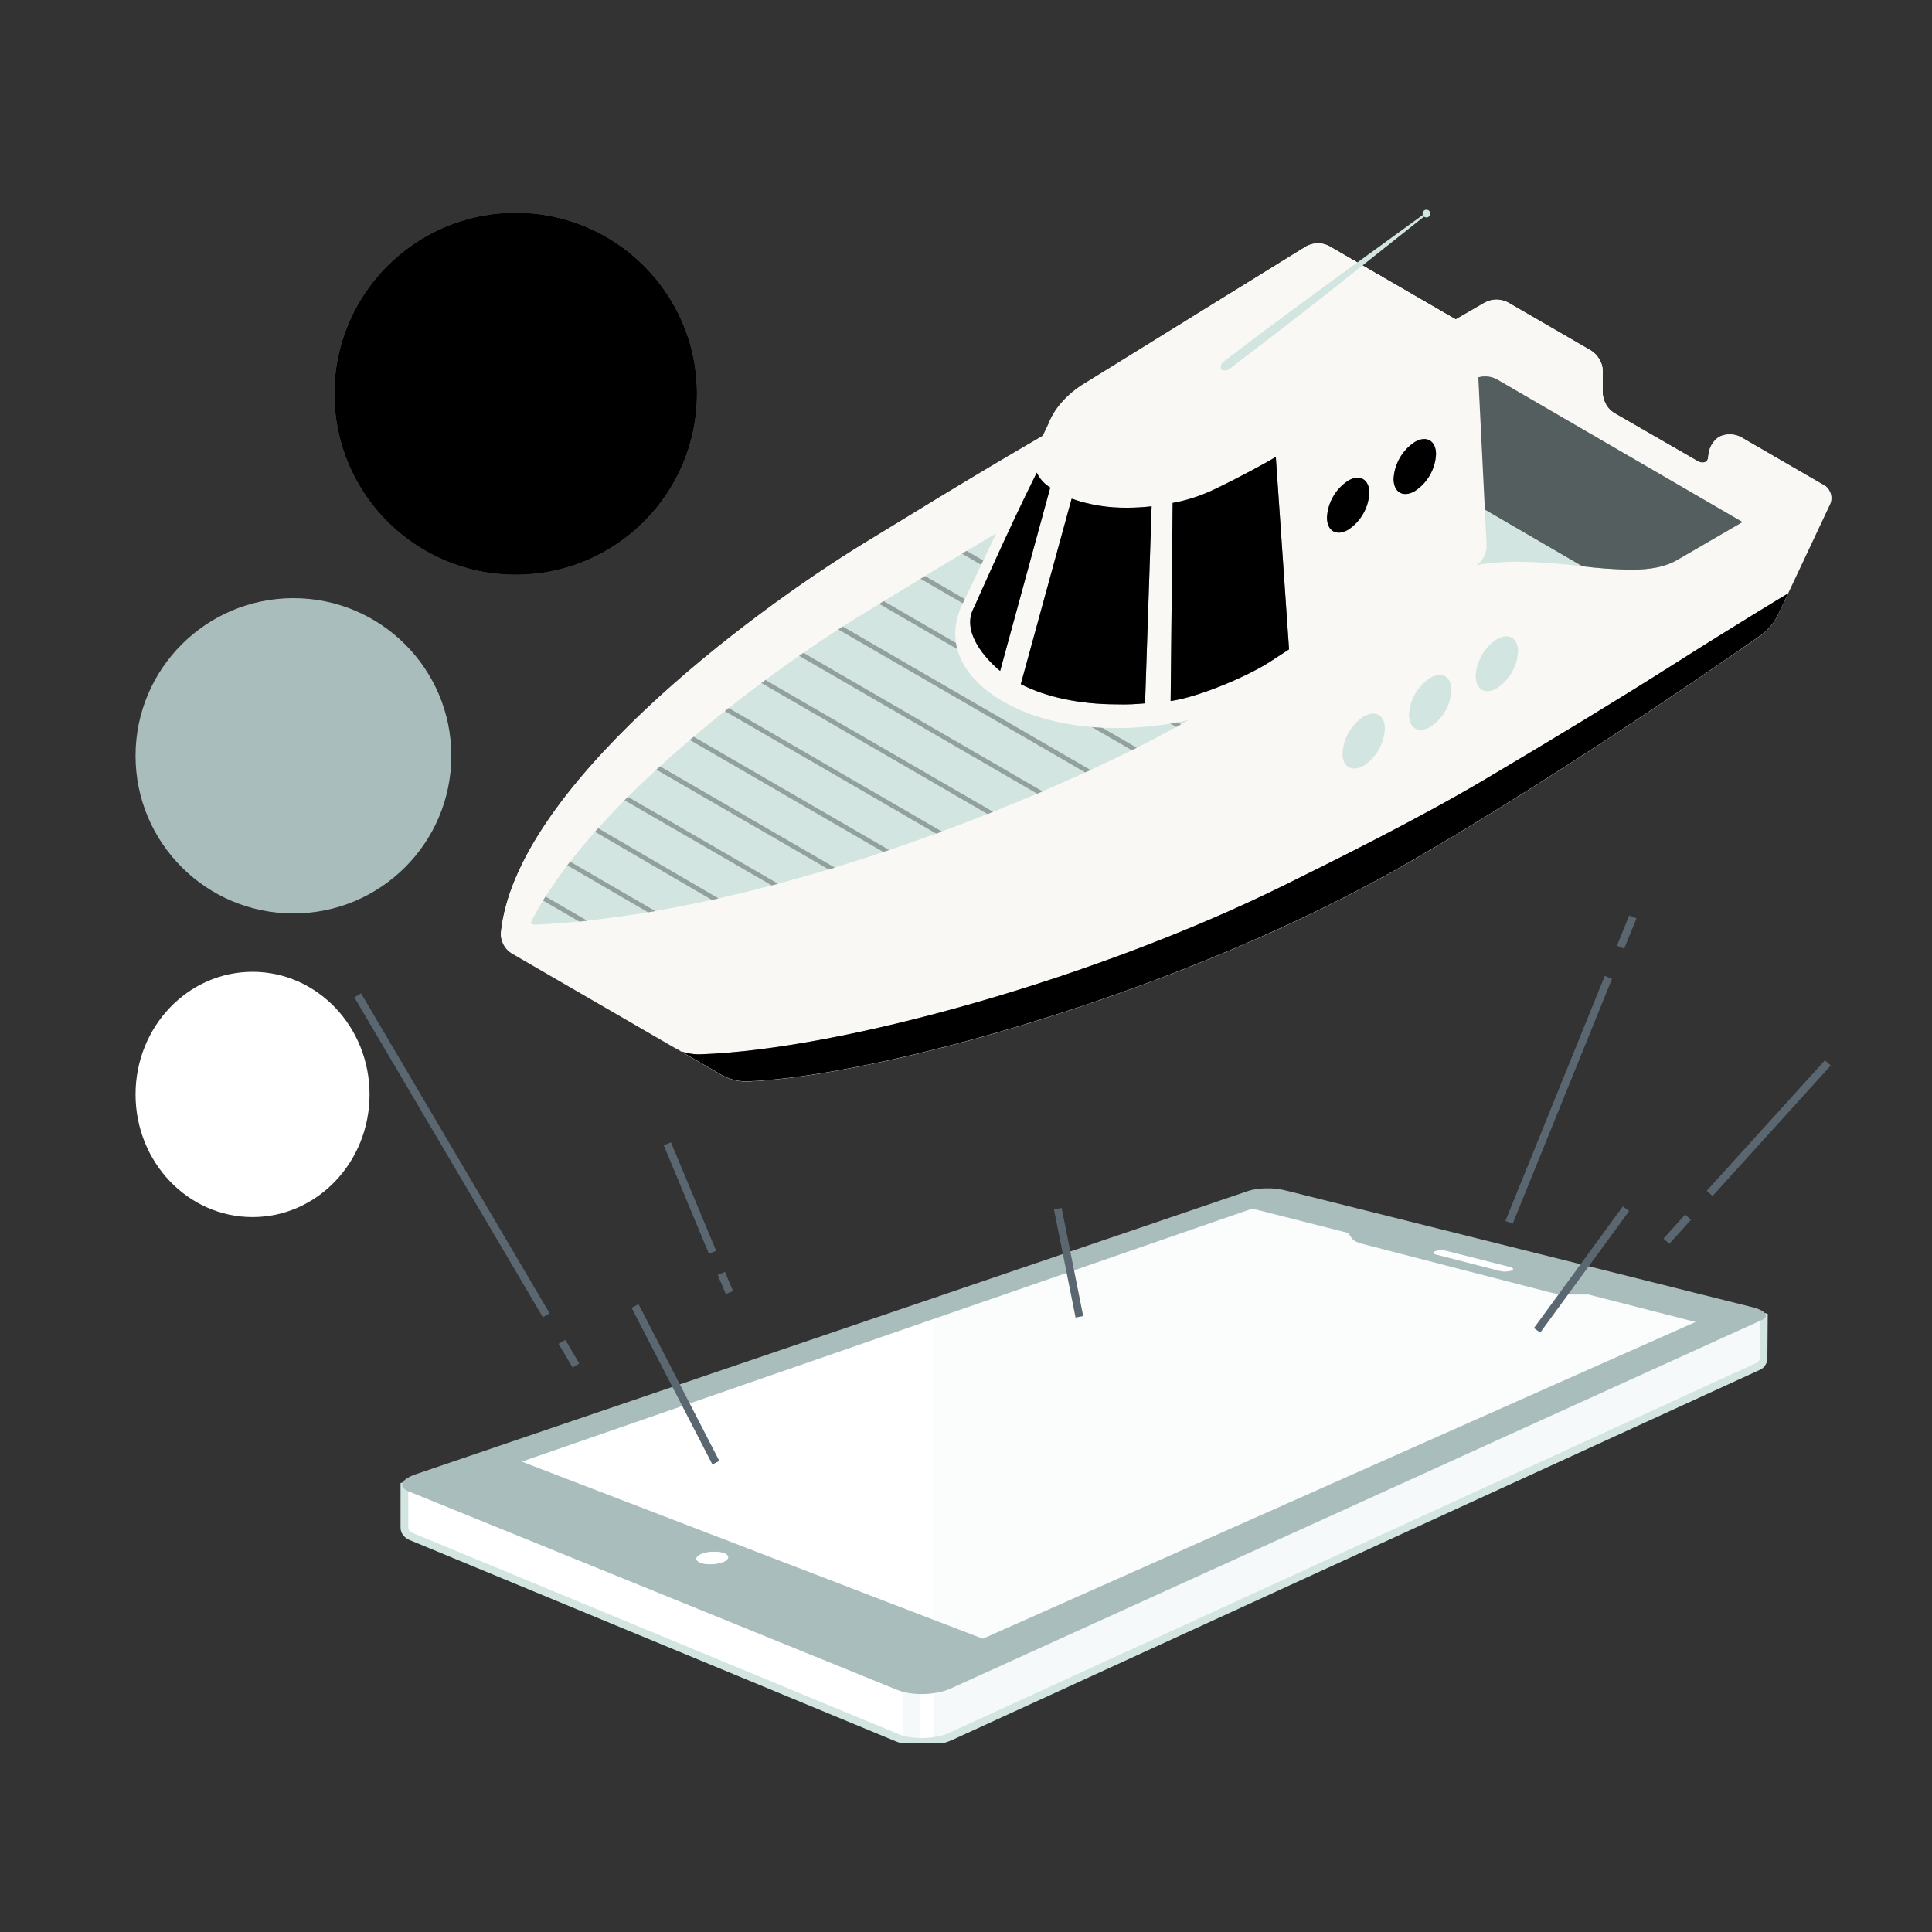 <?xml version="1.0" encoding="UTF-8"?><svg id="Layer_1" xmlns="http://www.w3.org/2000/svg" xmlns:xlink="http://www.w3.org/1999/xlink" viewBox="0 0 250 250"><rect x="0" y="0" width="250" height="250" fill="#333333" stroke="none"/><defs><style>.cls-1{fill:#aabdbd;}.cls-2,.cls-3{fill:#fff;}.cls-4{stroke:#d2e5e1;}.cls-4,.cls-5,.cls-6,.cls-7{fill:none;}.cls-4,.cls-6,.cls-7{stroke-miterlimit:10;}.cls-8,.cls-3{opacity:.5;}.cls-3,.cls-9{isolation:isolate;}.cls-10{opacity:.3;}.cls-11{clip-path:url(#clippath);}.cls-12,.cls-9{fill:#d2e5e1;}.cls-9{opacity:.2;}.cls-6{stroke:rgba(0,0,0,.2);}.cls-7{stroke:#72818c;}.cls-13{fill:#f9f8f4;}.cls-14{fill:#72818c;}</style><clipPath id="clippath"><rect class="cls-5" x="13" y="24.5" width="224" height="201"/></clipPath></defs><g class="cls-11"><g><path class="cls-2" d="M228.2,175.57l.04-5.17-64.17-15.65-111.74,37.52v5.39c0,.26,.08,.51,.25,.71,.2,.23,.45,.4,.74,.5l62.82,26.01c.51,.2,1.05,.34,1.6,.41,1.22,.18,2.46,.14,3.67-.1,.55-.1,1.1-.27,1.61-.5l104.44-47.86c.22-.08,.4-.22,.53-.42,.17-.25,.25-.55,.22-.84h0Z"/><path class="cls-9" d="M227.98,176.43c.17-.24,.25-.54,.22-.84l.04-5.18-64.17-15.67-43.24,14.51v56c.19,0,.38-.05,.57-.09,.55-.1,1.1-.27,1.61-.5l104.44-47.84c.22-.07,.4-.21,.53-.4h0Z"/><path class="cls-9" d="M119.11,225.5v-8.69h-2.19v8.42c.71,.21,1.45,.3,2.19,.27Z"/><path class="cls-4" d="M228.2,175.57l.04-5.17-64.17-15.65-111.74,37.52v5.39c0,.26,.08,.51,.25,.71,.2,.23,.45,.4,.74,.5l62.82,26.01c.51,.2,1.05,.34,1.6,.41,1.22,.18,2.46,.14,3.67-.1,.55-.1,1.1-.27,1.61-.5l104.44-47.86c.22-.08,.4-.22,.53-.42,.17-.25,.25-.55,.22-.84h0Z"/><path class="cls-2" d="M195.37,163.97l-8.22-2.09c-.12-.03-.24-.05-.37-.06h-.4c-.13,0-.25,.01-.38,.03-.1,.02-.21,.04-.31,.08-.07,.02-.13,.06-.18,.11-.02,.04-.02,.08,0,.12,.03,.05,.08,.1,.13,.12,.09,.05,.18,.08,.28,.1l8.22,2.11c.13,.03,.26,.05,.38,.06h.41c.13,0,.26-.02,.38-.04,.1-.01,.21-.04,.31-.08,.07-.02,.13-.06,.18-.11,.02-.04,.02-.09,0-.13-.03-.05-.08-.1-.14-.13-.09-.04-.19-.08-.28-.1"/><path class="cls-3" d="M219.44,171.09l-13.87-3.55h-3.01c-.24,0-.49-.03-.72-.06-.23-.03-.47-.06-.7-.1-.23-.04-.43-.09-.63-.14l-24.18-6.23-.49-.15c-.15-.06-.28-.11-.4-.17-.11-.06-.21-.12-.3-.19-.07-.06-.13-.12-.19-.2l-.49-.71-12.41-3.15-94.53,32.69,59.66,22.92,92.25-40.97"/><path class="cls-1" d="M228.42,169.97c-.16-.19-.35-.34-.58-.44-.34-.17-.7-.29-1.08-.38l-60.55-15.14c-.38-.09-.77-.16-1.16-.2-.42-.04-.84-.05-1.26-.04-.41,0-.82,.04-1.22,.1-.35,.05-.7,.12-1.03,.23l-107.78,36.68c-.4,.13-.78,.31-1.13,.54-.24,.14-.43,.35-.54,.59-.08,.19-.05,.42,.08,.58,.19,.23,.44,.41,.73,.5l63.22,25.69c.51,.2,1.05,.34,1.6,.42,1.22,.18,2.46,.14,3.67-.1,.55-.1,1.09-.27,1.61-.5l104.93-47.67c.22-.08,.4-.23,.54-.42,.06-.15,.04-.31-.06-.43h0Zm-101.24,42.08l-59.66-22.92,94.52-32.74,12.41,3.15,.49,.71c.05,.07,.12,.14,.19,.2,.09,.07,.2,.13,.3,.19,.12,.06,.25,.11,.4,.17l.49,.15,24.16,6.25c.2,.05,.41,.1,.63,.14,.21,.04,.46,.08,.7,.1,.24,.02,.48,.05,.72,.06,.24,.01,.49,0,.74,0h2.27l13.87,3.55-92.24,40.99Zm58.32-50.04c.05-.05,.11-.09,.18-.11,.1-.03,.2-.06,.31-.08,.12-.02,.25-.03,.38-.03h.4c.12,0,.25,.03,.37,.06l8.22,2.09c.1,.02,.19,.06,.28,.1,.06,.03,.1,.07,.14,.13,.02,.04,.02,.09,0,.13-.05,.05-.11,.09-.18,.11-.1,.04-.2,.06-.31,.08-.13,.02-.25,.03-.38,.04h-.41c-.13-.01-.26-.04-.38-.06l-8.22-2.11c-.1-.02-.19-.05-.28-.1-.06-.02-.1-.07-.13-.12-.02-.04-.01-.08,.01-.12h0Zm-91.48,39.84c-.15,.12-.31,.21-.49,.28-.23,.09-.47,.15-.71,.19-.26,.05-.52,.08-.79,.08-.26,0-.51,0-.77-.04-.22-.03-.43-.09-.63-.16-.15-.06-.29-.14-.41-.26-.08-.08-.11-.19-.1-.3,.03-.12,.1-.23,.21-.3,.14-.12,.31-.21,.49-.28,.23-.09,.47-.15,.71-.19,.26-.04,.52-.07,.78-.08,.25,0,.51,0,.76,.04,.21,.03,.43,.08,.63,.16,.15,.05,.29,.14,.41,.25,.08,.07,.12,.19,.11,.3-.03,.12-.1,.23-.2,.31h0Z"/><path class="cls-2" d="M93.7,201c-.2-.07-.41-.13-.63-.16-.25-.03-.51-.04-.76-.04-.26,0-.52,.03-.78,.08-.24,.04-.48,.1-.71,.19-.18,.06-.34,.16-.49,.28-.1,.07-.18,.18-.21,.3-.01,.11,.03,.22,.1,.3,.12,.12,.25,.2,.41,.26,.2,.08,.41,.13,.63,.16,.25,.03,.51,.04,.77,.04,.26,0,.53-.03,.79-.08,.24-.04,.48-.1,.71-.19,.18-.07,.34-.16,.49-.28,.1-.08,.17-.19,.2-.31,.01-.11-.02-.22-.11-.3-.12-.11-.25-.2-.41-.25"/><path class="cls-7" d="M72.72,173.64l1.8,3.05"/><path class="cls-6" d="M72.72,173.64l1.8,3.05"/><path class="cls-7" d="M46.29,128.8l24.39,41.39"/><path class="cls-6" d="M46.29,128.8l24.39,41.39"/><path class="cls-7" d="M93.35,164.79l1.03,2.46"/><path class="cls-6" d="M93.35,164.79l1.03,2.46"/><path class="cls-7" d="M86.36,148.02l5.84,14.02"/><path class="cls-6" d="M86.36,148.02l5.84,14.02"/><path class="cls-7" d="M208.12,126.48l-12.85,31.69"/><path class="cls-6" d="M208.12,126.48l-12.85,31.69"/><path class="cls-7" d="M211.29,118.66l-1.59,3.9"/><path class="cls-6" d="M211.29,118.66l-1.59,3.9"/><path class="cls-7" d="M218.43,157.51l-2.8,3.1"/><path class="cls-6" d="M218.43,157.51l-2.8,3.1"/><path class="cls-7" d="M236.52,137.54l-15.29,16.88"/><path class="cls-6" d="M236.52,137.54l-15.29,16.88"/><path class="cls-7" d="M82.18,169l10.45,20.27"/><path class="cls-6" d="M82.18,169l10.45,20.27"/><path class="cls-7" d="M210.4,156.41l-11.5,15.73"/><path class="cls-6" d="M210.4,156.41l-11.5,15.73"/><path class="cls-7" d="M136.88,156.41l2.79,13.98"/><path class="cls-6" d="M136.88,156.41l2.79,13.98"/><path class="cls-13" d="M236.08,62.84l-10.79-6.25c-.88-.47-1.94-.49-2.84-.05-.81,.53-1.32,1.42-1.37,2.38,0,.88-.65,1.21-1.46,.74l-10.79-6.23c-.86-.57-1.41-1.51-1.46-2.54v-2.96c-.05-1.03-.6-1.98-1.46-2.54l-10.79-6.25c-.92-.47-2.01-.47-2.93,0l-17.74,10.28c-8.23,4.76-21.92-3.18-32.92,3.18-10.99,6.35-14.74,8.54-29.74,17.73-14.8,9.06-45.21,31.74-46.98,50.49-.01,1.03,.51,2,1.38,2.54l27.25,15.79c.97,.52,2.05,.8,3.15,.81,17.44-.7,56.9-11.66,86.09-28.57,18.87-10.93,39.76-25.38,45.25-29.23,.88-.67,1.6-1.52,2.1-2.5l6.79-14.42c.4-.87,.08-1.91-.74-2.4h0Z"/><path class="cls-13" d="M192.19,39.11l-17.74,10.28c-8.23,4.76-21.92-3.18-32.92,3.18-11,6.35-14.74,8.54-29.74,17.73-14.8,9.06-45.21,31.74-46.98,50.49-.07,.86,.56,1.61,1.42,1.68,.06,0,.12,0,.19,0,32.66-.6,73.64-18.19,88.84-27l30.18-17.5c10.96-6.35,24.69,1.59,32.91-3.18l17.74-10.28c.81-.47,.81-1.23,0-1.69l-10.79-6.25c-.88-.47-1.94-.49-2.84-.05-.81,.53-1.32,1.42-1.37,2.38,0,.88-.65,1.21-1.46,.74l-10.79-6.22c-.86-.56-1.41-1.51-1.47-2.54v-2.96c-.05-1.03-.6-1.98-1.46-2.54l-10.79-6.25c-.91-.48-2-.49-2.92-.02h0Z"/><path class="cls-13" d="M207.39,50.88v-2.94c-.01-.51-.16-1.01-.43-1.45l-5.05,2.91v6.35l5.92-3.43c-.27-.44-.42-.93-.44-1.45h0Z"/><path class="cls-13" d="M68.02,118.08c4.29-16.58,30.66-36.58,45.18-45.47,14.97-9.18,18.69-11.32,29.68-17.68,2.63-1.53,5.7-2.23,9.66-2.23,2.49,.04,4.98,.22,7.45,.53,2.36,.29,4.74,.46,7.12,.5,3.6,0,6.36-.63,8.69-2l16.39-9.5c.92-.47,2.01-.47,2.93,0l8.05,4.7c.86,.57,1.41,1.51,1.46,2.54v3c.05,1.03,.6,1.98,1.46,2.55l10.79,6.25c.88,.47,1.94,.49,2.83,.05,.81-.53,1.32-1.42,1.37-2.38,0-.88,.66-1.22,1.46-.74l8.13,4.67c.81,.46,.81,1.22,0,1.69l-13.69,7.93c-1.49,.85-3.37,1.26-5.98,1.26-2.19-.06-4.38-.22-6.56-.5-2.66-.32-5.34-.5-8.02-.54-4.95,0-8.88,.94-12.36,2.96l-30.18,17.5c-14.3,8.28-52.73,24.98-84.52,26.52-.68,.1-1.3-.37-1.4-1.05-.03-.18-.01-.36,.04-.54h0Z"/><path class="cls-13" d="M230.68,62.85l-8.13-4.67c-.81-.47-1.46-.13-1.46,.74-.05,.97-.56,1.85-1.37,2.38-.9,.44-1.95,.42-2.84-.05l-10.79-6.25c-.86-.57-1.4-1.51-1.46-2.55v-3c-.06-1.03-.6-1.97-1.46-2.54l-8.05-4.67c-.47-.25-1-.37-1.54-.34l-1.59,9.87,29.96,17.82,8.73-5.06c.81-.48,.8-1.24,0-1.7h0Z"/><path class="cls-1" d="M225.48,67.55l-8.47,4.92c-1.47,.85-3.37,1.25-5.98,1.25-2.13-.04-4.26-.19-6.37-.46l-27.82-16.16,13.88-8.04c.92-.47,2-.47,2.92,0l31.83,18.49h0Z"/><g class="cls-8"><path class="cls-14" d="M225.48,67.55l-8.47,4.92c-1.47,.85-3.37,1.25-5.98,1.25-2.13-.04-4.26-.19-6.37-.46l-27.82-16.16,13.88-8.04c.92-.47,2-.47,2.92,0l31.83,18.49h0Z"/><path d="M225.48,67.55l-8.47,4.92c-1.47,.85-3.37,1.25-5.98,1.25-2.13-.04-4.26-.19-6.37-.46l-27.82-16.16,13.88-8.04c.92-.47,2-.47,2.92,0l31.83,18.49h0Z"/></g><path class="cls-12" d="M204.71,73.27l-.26-.03c-2.66-.32-5.34-.51-8.02-.56-4.95,0-8.88,.95-12.36,2.96l-30.17,17.47c-14.31,8.3-52.73,25-84.52,26.54-.26,.01-.52-.04-.75-.17,7.69-15.31,30.11-32.13,43.08-40.07,14.99-9.17,18.7-11.32,29.7-17.69,2.62-1.53,5.69-2.23,9.66-2.23,2.49,.04,4.97,.21,7.44,.5,2.36,.29,4.74,.46,7.12,.5,3.6,0,6.36-.63,8.69-2l2.49-1.45,27.91,16.22h0Z"/><g class="cls-10"><path class="cls-14" d="M73.78,111.5l-.37,.47,10.46,6.08,.92-.15-11.01-6.39h0Z"/><path d="M73.78,111.5l-.37,.47,10.46,6.08,.92-.15-11.01-6.39h0Z"/><path class="cls-14" d="M74.99,119.25l1-.1-5.4-3.13c-.1,.16-.22,.34-.32,.5l4.72,2.74h0Z"/><path d="M74.99,119.25l1-.1-5.4-3.13c-.1,.16-.22,.34-.32,.5l4.72,2.74h0Z"/><path class="cls-14" d="M81.26,103.12l-.44,.43,19.05,11.02,.81-.21-19.43-11.24Z"/><path d="M81.26,103.12l-.44,.43,19.05,11.02,.81-.21-19.43-11.24Z"/><path class="cls-14" d="M77.4,107.18l-.4,.45,15.13,8.82,.85-.19-15.58-9.08Z"/><path d="M77.4,107.18l-.4,.45,15.13,8.82,.85-.19-15.58-9.08Z"/><path class="cls-14" d="M89.76,95.34l-.5,.4,25.04,14.5,.75-.25-25.3-14.65Z"/><path d="M89.76,95.34l-.5,.4,25.04,14.5,.75-.25-25.3-14.65Z"/><path class="cls-14" d="M85.4,99.17l-.46,.42,22.3,12.91,.78-.23-22.62-13.1Z"/><path d="M85.4,99.17l-.46,.42,22.3,12.91,.78-.23-22.62-13.1Z"/><path class="cls-14" d="M99.04,88l-.5,.38,29.26,16.95,.7-.28-29.47-17.06Z"/><path d="M99.04,88l-.5,.38,29.26,16.95,.7-.28-29.47-17.06Z"/><path class="cls-14" d="M94.31,91.62l-.5,.4,27.35,15.85,.72-.26-27.58-15.98Z"/><path d="M94.31,91.62l-.5,.4,27.35,15.85,.72-.26-27.58-15.98Z"/><path class="cls-14" d="M109.05,81.08l-.56,.37,31.95,18.5,.66-.31-32.05-18.56Z"/><path d="M109.05,81.08l-.56,.37,31.95,18.5,.66-.31-32.05-18.56Z"/><path class="cls-14" d="M103.96,84.49l-.54,.37,30.8,17.84,.68-.29-30.94-17.93h0Z"/><path d="M103.96,84.49l-.54,.37,30.8,17.84,.68-.29-30.94-17.93h0Z"/><path class="cls-14" d="M119.7,74.54l-.58,.35,33.1,19.18c.2-.12,.41-.23,.6-.34l-33.13-19.19h0Z"/><path d="M119.7,74.54l-.58,.35,33.1,19.18c.2-.12,.41-.23,.6-.34l-33.13-19.19h0Z"/><path class="cls-14" d="M146.46,97.08l.63-.32-32.74-18.97-.57,.35,32.69,18.94h0Z"/><path d="M146.46,97.08l.63-.32-32.74-18.97-.57,.35,32.69,18.94h0Z"/><path class="cls-14" d="M130.49,68.07l-.59,.35,33.32,19.31,.59-.34-33.33-19.31Z"/><path d="M130.49,68.07l-.59,.35,33.32,19.31,.59-.34-33.33-19.31Z"/><path class="cls-14" d="M125.07,71.29l-.58,.35,33.25,19.28,.59-.34-33.25-19.29h0Z"/><path d="M125.07,71.29l-.58,.35,33.25,19.28,.59-.34-33.25-19.29h0Z"/></g><path class="cls-14" d="M93.44,139.12c.97,.52,2.05,.8,3.15,.81,17.44-.7,56.9-11.66,86.09-28.57,18.87-10.93,39.76-25.38,45.25-29.23,.88-.67,1.6-1.52,2.1-2.5l1.34-2.84s-6.39,3.83-15.24,9.45c-6.84,4.34-15.2,9.41-24.06,14.66-8.87,5.25-20.27,10.87-25.85,13.63-24.31,12.03-57.36,21.31-75.67,21.9-.93,.03-2.49-.23-3.11-.79l5.99,3.47h0Z"/><path d="M93.44,139.12c.97,.52,2.05,.8,3.15,.81,17.44-.7,56.9-11.66,86.09-28.57,18.87-10.93,39.76-25.38,45.25-29.23,.88-.67,1.6-1.52,2.1-2.5l1.34-2.84s-6.39,3.83-15.24,9.45c-6.84,4.34-15.2,9.41-24.06,14.66-8.87,5.25-20.27,10.87-25.85,13.63-24.31,12.03-57.36,21.31-75.67,21.9-.93,.03-2.49-.23-3.11-.79l5.99,3.47h0Z"/><path class="cls-12" d="M193.69,82.71c-1.62,1.06-2.64,2.83-2.74,4.76,0,1.75,1.23,2.47,2.74,1.59,1.62-1.06,2.64-2.83,2.75-4.76,0-1.76-1.23-2.47-2.75-1.59Z"/><path class="cls-12" d="M185.07,87.71c-1.62,1.06-2.64,2.83-2.75,4.77,0,1.75,1.23,2.47,2.75,1.59,1.62-1.06,2.64-2.83,2.74-4.77,0-1.75-1.23-2.47-2.74-1.59Z"/><path class="cls-12" d="M176.46,92.72c-1.62,1.06-2.64,2.83-2.74,4.77,0,1.75,1.23,2.47,2.74,1.59,1.62-1.06,2.64-2.83,2.74-4.77,0-1.75-1.2-2.47-2.74-1.59Z"/><path class="cls-13" d="M169.06,31.87l-29.19,18.06c-1.61,1.03-2.92,2.45-3.83,4.13l-11.36,23.82-.1,.2-.07,.15c-2.15,4.5-.47,9.21,5.3,12.55,9.43,5.46,25.67,4.28,36.28-2.64l24.91-14.96c.85-.58,1.36-1.54,1.37-2.56l-1.29-26.06c-.11-1.04-.67-1.97-1.54-2.54l-17.57-10.18c-.91-.46-2-.45-2.9,.04h0Z"/><path class="cls-14" d="M149.02,65.51l-.85,25.5c-1.22,.12-2.45,.17-3.67,.13-4.75,0-9.12-.92-12.41-2.61l6.58-24c2.33,.82,4.79,1.21,7.26,1.17,1.03,0,2.07-.07,3.09-.18h0Z"/><path d="M149.02,65.51l-.85,25.5c-1.22,.12-2.45,.17-3.67,.13-4.75,0-9.12-.92-12.41-2.61l6.58-24c2.33,.82,4.79,1.21,7.26,1.17,1.03,0,2.07-.07,3.09-.18h0Z"/><path class="cls-14" d="M129.42,86.81l6.48-23.71c-.25-.18-.5-.36-.71-.54-.43-.39-.79-.87-1.03-1.4-3.62,7.2-8.03,17.25-8.08,17.35-.04,.09-.09,.19-.14,.27l-.05,.12c-1.42,3.11,1.86,6.44,3.08,7.54l.12,.11c.2,.17,.33,.27,.33,.27Z"/><path d="M129.42,86.81l6.48-23.71c-.25-.18-.5-.36-.71-.54-.43-.39-.79-.87-1.03-1.4-3.62,7.2-8.03,17.25-8.08,17.35-.04,.09-.09,.19-.14,.27l-.05,.12c-1.42,3.11,1.86,6.44,3.08,7.54l.12,.11c.2,.17,.33,.27,.33,.27Z"/><path class="cls-14" d="M166.81,84.02l-2.38,1.55c-3.05,2-9.47,4.67-12.95,5.14l.26-25.63c2.03-.37,3.99-1.04,5.83-1.97,2.54-1.21,6.09-3.12,7.52-3.98l1.71,24.89Z"/><path d="M166.81,84.02l-2.38,1.55c-3.05,2-9.47,4.67-12.95,5.14l.26-25.63c2.03-.37,3.99-1.04,5.83-1.97,2.54-1.21,6.09-3.12,7.52-3.98l1.71,24.89Z"/><path class="cls-13" d="M169.06,31.87c.9-.49,1.99-.51,2.9-.04l17.57,10.18c.81,.47,.79,1.18-.05,1.6l-33.27,16.74c-5.68,2.79-13.77,3.03-18.05,.56-4.29-2.48-3.52-7.39,1.7-11l29.19-18.04h0Z"/><path class="cls-13" d="M169.06,31.87l-15.88,9.82,16.13-8.84c.73-.4,1.62-.42,2.36-.04l17.57,9.04-17.28-10c-.91-.47-2-.46-2.9,.02h0Z"/><path class="cls-13" d="M158.95,47.8l19.97-11.94-.9-.51-20.03,11.79,.96,.67Z"/><path class="cls-14" d="M183.08,57.19c-1.62,1.06-2.64,2.83-2.75,4.77,0,1.75,1.23,2.47,2.75,1.59,1.62-1.06,2.64-2.83,2.74-4.77,0-1.75-1.23-2.47-2.74-1.59Z"/><path d="M183.08,57.19c-1.62,1.06-2.64,2.83-2.75,4.77,0,1.75,1.23,2.47,2.75,1.59,1.62-1.06,2.64-2.83,2.74-4.77,0-1.75-1.23-2.47-2.74-1.59Z"/><path class="cls-14" d="M174.45,62.2c-1.62,1.06-2.64,2.83-2.74,4.76,0,1.75,1.23,2.47,2.74,1.59,1.62-1.06,2.64-2.83,2.74-4.77,0-1.75-1.23-2.47-2.74-1.58Z"/><path d="M174.45,62.2c-1.62,1.06-2.64,2.83-2.74,4.76,0,1.75,1.23,2.47,2.74,1.59,1.62-1.06,2.64-2.83,2.74-4.77,0-1.75-1.23-2.47-2.74-1.58Z"/><path class="cls-12" d="M157.99,47.8c-.04-.2-.03-.4,.02-.59,.07-.31,.41-.46,.76-.75l3.01-2.27c1.25-.94,2.69-2.05,4.27-3.21l4.93-3.63,9.28-6.74,3.06-2.22,.86-.62,.23-.16c.05-.04,.16,.04,.15,.04,0,0,.05,.12,0,.15l-.22,.18-.83,.65-2.96,2.35-8.97,7.12-4.83,3.77c-1.54,1.2-2.99,2.3-4.24,3.25l-2.99,2.29c-.37,.26-.61,.54-.93,.53-.21,0-.42-.04-.61-.13h0Z"/><path class="cls-12" d="M185.08,27.64c0,.28-.22,.5-.5,.5s-.5-.22-.5-.5,.22-.5,.5-.5,.5,.22,.5,.5Z"/><path class="cls-14" d="M66.73,74.37c12.96,0,23.46-10.49,23.46-23.42s-10.5-23.42-23.46-23.42-23.46,10.49-23.46,23.42,10.5,23.42,23.46,23.42Z"/><path d="M66.73,74.37c12.96,0,23.46-10.49,23.46-23.42s-10.5-23.42-23.46-23.42-23.46,10.49-23.46,23.42,10.5,23.42,23.46,23.42Z"/><path class="cls-1" d="M37.97,118.2c11.28,0,20.43-9.13,20.43-20.4s-9.15-20.4-20.43-20.4-20.43,9.13-20.43,20.4,9.15,20.4,20.43,20.4Z"/><path class="cls-2" d="M32.68,157.49c8.36,0,15.14-7.1,15.14-15.87s-6.78-15.87-15.14-15.87-15.14,7.1-15.14,15.87,6.78,15.87,15.14,15.87Z"/></g></g></svg>